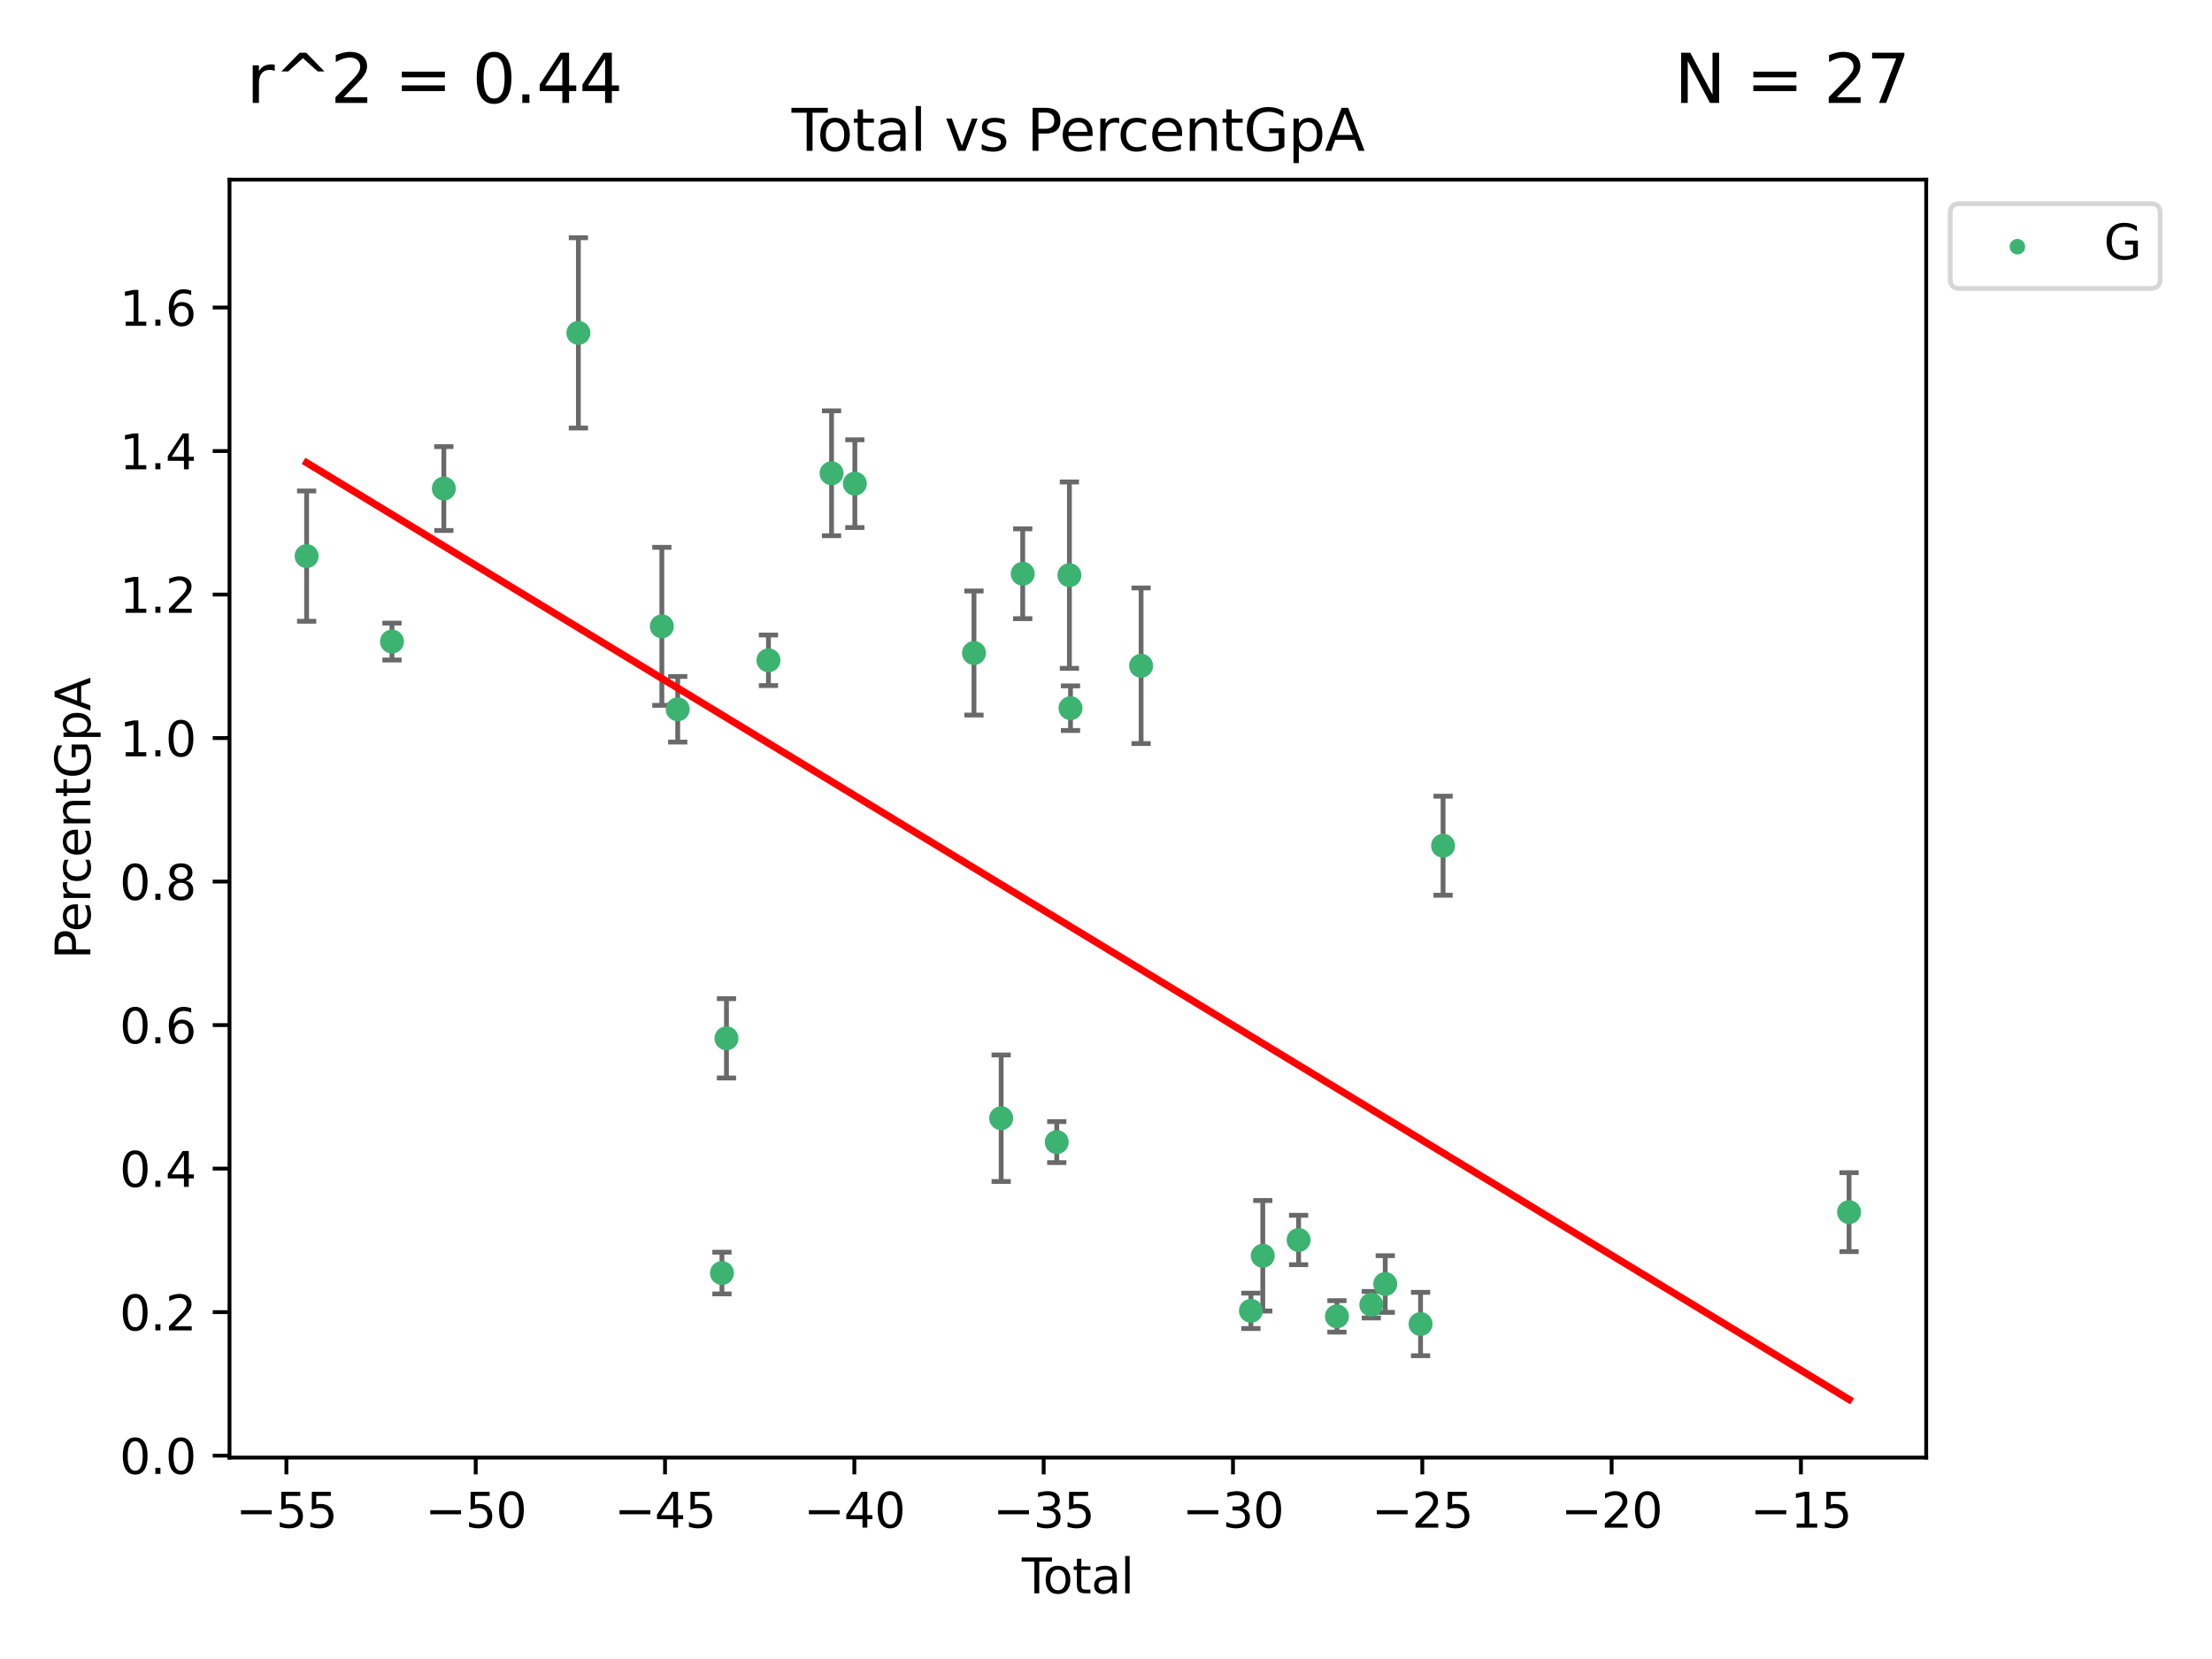 <?xml version="1.0" encoding="utf-8" standalone="no"?>
<!DOCTYPE svg PUBLIC "-//W3C//DTD SVG 1.1//EN"
  "http://www.w3.org/Graphics/SVG/1.1/DTD/svg11.dtd">
<svg xmlns:xlink="http://www.w3.org/1999/xlink" width="460.8pt" height="345.6pt" viewBox="0 0 460.8 345.6" xmlns="http://www.w3.org/2000/svg" version="1.1">
 <defs>
  <style type="text/css">*{stroke-linejoin: round; stroke-linecap: butt}</style>
 </defs>
 <g id="figure_1">
  <g id="patch_1">
   <path d="M 0 345.6 
L 460.8 345.6 
L 460.8 0 
L 0 0 
z
" style="fill: #ffffff"/>
  </g>
  <g id="axes_1">
   <g id="patch_2">
    <path d="M 47.81 303.64 
L 401.26 303.64 
L 401.26 37.422 
L 47.81 37.422 
z
" style="fill: #ffffff"/>
   </g>
   <g id="PathCollection_1">
    <defs>
     <path id="mc77c874ecf" d="M 0 1.118 
C 0.297 1.118 0.581 1 0.791 0.791 
C 1 0.581 1.118 0.297 1.118 0 
C 1.118 -0.297 1 -0.581 0.791 -0.791 
C 0.581 -1 0.297 -1.118 0 -1.118 
C -0.297 -1.118 -0.581 -1 -0.791 -0.791 
C -1 -0.581 -1.118 -0.297 -1.118 0 
C -1.118 0.297 -1 0.581 -0.791 0.791 
C -0.581 1 -0.297 1.118 0 1.118 
z
" style="stroke: #3cb371"/>
    </defs>
    <g clip-path="url(#p575d291bd3)">
     <use xlink:href="#mc77c874ecf" x="63.876" y="115.849" style="fill: #3cb371; stroke: #3cb371"/>
     <use xlink:href="#mc77c874ecf" x="81.656" y="133.648" style="fill: #3cb371; stroke: #3cb371"/>
     <use xlink:href="#mc77c874ecf" x="92.462" y="101.775" style="fill: #3cb371; stroke: #3cb371"/>
     <use xlink:href="#mc77c874ecf" x="120.488" y="69.343" style="fill: #3cb371; stroke: #3cb371"/>
     <use xlink:href="#mc77c874ecf" x="137.875" y="130.476" style="fill: #3cb371; stroke: #3cb371"/>
     <use xlink:href="#mc77c874ecf" x="141.181" y="147.758" style="fill: #3cb371; stroke: #3cb371"/>
     <use xlink:href="#mc77c874ecf" x="150.392" y="265.199" style="fill: #3cb371; stroke: #3cb371"/>
     <use xlink:href="#mc77c874ecf" x="151.338" y="216.298" style="fill: #3cb371; stroke: #3cb371"/>
     <use xlink:href="#mc77c874ecf" x="160.084" y="137.551" style="fill: #3cb371; stroke: #3cb371"/>
     <use xlink:href="#mc77c874ecf" x="173.23" y="98.591" style="fill: #3cb371; stroke: #3cb371"/>
     <use xlink:href="#mc77c874ecf" x="178.081" y="100.754" style="fill: #3cb371; stroke: #3cb371"/>
     <use xlink:href="#mc77c874ecf" x="202.899" y="136.039" style="fill: #3cb371; stroke: #3cb371"/>
     <use xlink:href="#mc77c874ecf" x="208.561" y="232.944" style="fill: #3cb371; stroke: #3cb371"/>
     <use xlink:href="#mc77c874ecf" x="213.051" y="119.522" style="fill: #3cb371; stroke: #3cb371"/>
     <use xlink:href="#mc77c874ecf" x="220.142" y="237.922" style="fill: #3cb371; stroke: #3cb371"/>
     <use xlink:href="#mc77c874ecf" x="222.776" y="119.817" style="fill: #3cb371; stroke: #3cb371"/>
     <use xlink:href="#mc77c874ecf" x="223.006" y="147.525" style="fill: #3cb371; stroke: #3cb371"/>
     <use xlink:href="#mc77c874ecf" x="237.712" y="138.689" style="fill: #3cb371; stroke: #3cb371"/>
     <use xlink:href="#mc77c874ecf" x="260.586" y="273.069" style="fill: #3cb371; stroke: #3cb371"/>
     <use xlink:href="#mc77c874ecf" x="263.059" y="261.599" style="fill: #3cb371; stroke: #3cb371"/>
     <use xlink:href="#mc77c874ecf" x="270.526" y="258.313" style="fill: #3cb371; stroke: #3cb371"/>
     <use xlink:href="#mc77c874ecf" x="278.509" y="274.225" style="fill: #3cb371; stroke: #3cb371"/>
     <use xlink:href="#mc77c874ecf" x="285.668" y="271.792" style="fill: #3cb371; stroke: #3cb371"/>
     <use xlink:href="#mc77c874ecf" x="288.571" y="267.484" style="fill: #3cb371; stroke: #3cb371"/>
     <use xlink:href="#mc77c874ecf" x="295.929" y="275.819" style="fill: #3cb371; stroke: #3cb371"/>
     <use xlink:href="#mc77c874ecf" x="300.619" y="176.179" style="fill: #3cb371; stroke: #3cb371"/>
     <use xlink:href="#mc77c874ecf" x="385.194" y="252.511" style="fill: #3cb371; stroke: #3cb371"/>
    </g>
   </g>
   <g id="matplotlib.axis_1">
    <g id="xtick_1">
     <g id="line2d_1">
      <defs>
       <path id="m115c01754f" d="M 0 0 
L 0 3.5 
" style="stroke: #000000; stroke-width: 0.8"/>
      </defs>
      <g>
       <use xlink:href="#m115c01754f" x="59.662" y="303.64" style="stroke: #000000; stroke-width: 0.8"/>
      </g>
     </g>
     <g id="text_1">
      <!-- −55 -->
      <g transform="translate(49.109 318.238) scale(0.1 -0.1)">
       <defs>
        <path id="DejaVuSans-2212" d="M 678 2272 
L 4684 2272 
L 4684 1741 
L 678 1741 
L 678 2272 
z
" transform="scale(0.016)"/>
        <path id="DejaVuSans-35" d="M 691 4666 
L 3169 4666 
L 3169 4134 
L 1269 4134 
L 1269 2991 
Q 1406 3038 1543 3061 
Q 1681 3084 1819 3084 
Q 2600 3084 3056 2656 
Q 3513 2228 3513 1497 
Q 3513 744 3044 326 
Q 2575 -91 1722 -91 
Q 1428 -91 1123 -41 
Q 819 9 494 109 
L 494 744 
Q 775 591 1075 516 
Q 1375 441 1709 441 
Q 2250 441 2565 725 
Q 2881 1009 2881 1497 
Q 2881 1984 2565 2268 
Q 2250 2553 1709 2553 
Q 1456 2553 1204 2497 
Q 953 2441 691 2322 
L 691 4666 
z
" transform="scale(0.016)"/>
       </defs>
       <use xlink:href="#DejaVuSans-2212"/>
       <use xlink:href="#DejaVuSans-35" x="83.789"/>
       <use xlink:href="#DejaVuSans-35" x="147.412"/>
      </g>
     </g>
    </g>
    <g id="xtick_2">
     <g id="line2d_2">
      <g>
       <use xlink:href="#m115c01754f" x="99.1" y="303.64" style="stroke: #000000; stroke-width: 0.8"/>
      </g>
     </g>
     <g id="text_2">
      <!-- −50 -->
      <g transform="translate(88.548 318.238) scale(0.1 -0.1)">
       <defs>
        <path id="DejaVuSans-30" d="M 2034 4250 
Q 1547 4250 1301 3770 
Q 1056 3291 1056 2328 
Q 1056 1369 1301 889 
Q 1547 409 2034 409 
Q 2525 409 2770 889 
Q 3016 1369 3016 2328 
Q 3016 3291 2770 3770 
Q 2525 4250 2034 4250 
z
M 2034 4750 
Q 2819 4750 3233 4129 
Q 3647 3509 3647 2328 
Q 3647 1150 3233 529 
Q 2819 -91 2034 -91 
Q 1250 -91 836 529 
Q 422 1150 422 2328 
Q 422 3509 836 4129 
Q 1250 4750 2034 4750 
z
" transform="scale(0.016)"/>
       </defs>
       <use xlink:href="#DejaVuSans-2212"/>
       <use xlink:href="#DejaVuSans-35" x="83.789"/>
       <use xlink:href="#DejaVuSans-30" x="147.412"/>
      </g>
     </g>
    </g>
    <g id="xtick_3">
     <g id="line2d_3">
      <g>
       <use xlink:href="#m115c01754f" x="138.538" y="303.64" style="stroke: #000000; stroke-width: 0.8"/>
      </g>
     </g>
     <g id="text_3">
      <!-- −45 -->
      <g transform="translate(127.986 318.238) scale(0.1 -0.1)">
       <defs>
        <path id="DejaVuSans-34" d="M 2419 4116 
L 825 1625 
L 2419 1625 
L 2419 4116 
z
M 2253 4666 
L 3047 4666 
L 3047 1625 
L 3713 1625 
L 3713 1100 
L 3047 1100 
L 3047 0 
L 2419 0 
L 2419 1100 
L 313 1100 
L 313 1709 
L 2253 4666 
z
" transform="scale(0.016)"/>
       </defs>
       <use xlink:href="#DejaVuSans-2212"/>
       <use xlink:href="#DejaVuSans-34" x="83.789"/>
       <use xlink:href="#DejaVuSans-35" x="147.412"/>
      </g>
     </g>
    </g>
    <g id="xtick_4">
     <g id="line2d_4">
      <g>
       <use xlink:href="#m115c01754f" x="177.976" y="303.64" style="stroke: #000000; stroke-width: 0.8"/>
      </g>
     </g>
     <g id="text_4">
      <!-- −40 -->
      <g transform="translate(167.424 318.238) scale(0.1 -0.1)">
       <use xlink:href="#DejaVuSans-2212"/>
       <use xlink:href="#DejaVuSans-34" x="83.789"/>
       <use xlink:href="#DejaVuSans-30" x="147.412"/>
      </g>
     </g>
    </g>
    <g id="xtick_5">
     <g id="line2d_5">
      <g>
       <use xlink:href="#m115c01754f" x="217.415" y="303.64" style="stroke: #000000; stroke-width: 0.8"/>
      </g>
     </g>
     <g id="text_5">
      <!-- −35 -->
      <g transform="translate(206.862 318.238) scale(0.1 -0.1)">
       <defs>
        <path id="DejaVuSans-33" d="M 2597 2516 
Q 3050 2419 3304 2112 
Q 3559 1806 3559 1356 
Q 3559 666 3084 287 
Q 2609 -91 1734 -91 
Q 1441 -91 1130 -33 
Q 819 25 488 141 
L 488 750 
Q 750 597 1062 519 
Q 1375 441 1716 441 
Q 2309 441 2620 675 
Q 2931 909 2931 1356 
Q 2931 1769 2642 2001 
Q 2353 2234 1838 2234 
L 1294 2234 
L 1294 2753 
L 1863 2753 
Q 2328 2753 2575 2939 
Q 2822 3125 2822 3475 
Q 2822 3834 2567 4026 
Q 2313 4219 1838 4219 
Q 1578 4219 1281 4162 
Q 984 4106 628 3988 
L 628 4550 
Q 988 4650 1302 4700 
Q 1616 4750 1894 4750 
Q 2613 4750 3031 4423 
Q 3450 4097 3450 3541 
Q 3450 3153 3228 2886 
Q 3006 2619 2597 2516 
z
" transform="scale(0.016)"/>
       </defs>
       <use xlink:href="#DejaVuSans-2212"/>
       <use xlink:href="#DejaVuSans-33" x="83.789"/>
       <use xlink:href="#DejaVuSans-35" x="147.412"/>
      </g>
     </g>
    </g>
    <g id="xtick_6">
     <g id="line2d_6">
      <g>
       <use xlink:href="#m115c01754f" x="256.853" y="303.64" style="stroke: #000000; stroke-width: 0.8"/>
      </g>
     </g>
     <g id="text_6">
      <!-- −30 -->
      <g transform="translate(246.301 318.238) scale(0.1 -0.1)">
       <use xlink:href="#DejaVuSans-2212"/>
       <use xlink:href="#DejaVuSans-33" x="83.789"/>
       <use xlink:href="#DejaVuSans-30" x="147.412"/>
      </g>
     </g>
    </g>
    <g id="xtick_7">
     <g id="line2d_7">
      <g>
       <use xlink:href="#m115c01754f" x="296.291" y="303.64" style="stroke: #000000; stroke-width: 0.8"/>
      </g>
     </g>
     <g id="text_7">
      <!-- −25 -->
      <g transform="translate(285.739 318.238) scale(0.1 -0.1)">
       <defs>
        <path id="DejaVuSans-32" d="M 1228 531 
L 3431 531 
L 3431 0 
L 469 0 
L 469 531 
Q 828 903 1448 1529 
Q 2069 2156 2228 2338 
Q 2531 2678 2651 2914 
Q 2772 3150 2772 3378 
Q 2772 3750 2511 3984 
Q 2250 4219 1831 4219 
Q 1534 4219 1204 4116 
Q 875 4013 500 3803 
L 500 4441 
Q 881 4594 1212 4672 
Q 1544 4750 1819 4750 
Q 2544 4750 2975 4387 
Q 3406 4025 3406 3419 
Q 3406 3131 3298 2873 
Q 3191 2616 2906 2266 
Q 2828 2175 2409 1742 
Q 1991 1309 1228 531 
z
" transform="scale(0.016)"/>
       </defs>
       <use xlink:href="#DejaVuSans-2212"/>
       <use xlink:href="#DejaVuSans-32" x="83.789"/>
       <use xlink:href="#DejaVuSans-35" x="147.412"/>
      </g>
     </g>
    </g>
    <g id="xtick_8">
     <g id="line2d_8">
      <g>
       <use xlink:href="#m115c01754f" x="335.73" y="303.64" style="stroke: #000000; stroke-width: 0.8"/>
      </g>
     </g>
     <g id="text_8">
      <!-- −20 -->
      <g transform="translate(325.177 318.238) scale(0.1 -0.1)">
       <use xlink:href="#DejaVuSans-2212"/>
       <use xlink:href="#DejaVuSans-32" x="83.789"/>
       <use xlink:href="#DejaVuSans-30" x="147.412"/>
      </g>
     </g>
    </g>
    <g id="xtick_9">
     <g id="line2d_9">
      <g>
       <use xlink:href="#m115c01754f" x="375.168" y="303.64" style="stroke: #000000; stroke-width: 0.8"/>
      </g>
     </g>
     <g id="text_9">
      <!-- −15 -->
      <g transform="translate(364.616 318.238) scale(0.1 -0.1)">
       <defs>
        <path id="DejaVuSans-31" d="M 794 531 
L 1825 531 
L 1825 4091 
L 703 3866 
L 703 4441 
L 1819 4666 
L 2450 4666 
L 2450 531 
L 3481 531 
L 3481 0 
L 794 0 
L 794 531 
z
" transform="scale(0.016)"/>
       </defs>
       <use xlink:href="#DejaVuSans-2212"/>
       <use xlink:href="#DejaVuSans-31" x="83.789"/>
       <use xlink:href="#DejaVuSans-35" x="147.412"/>
      </g>
     </g>
    </g>
    <g id="text_10">
     <!-- Total -->
     <g transform="translate(212.858 331.917) scale(0.1 -0.1)">
      <defs>
       <path id="DejaVuSans-54" d="M -19 4666 
L 3928 4666 
L 3928 4134 
L 2272 4134 
L 2272 0 
L 1638 0 
L 1638 4134 
L -19 4134 
L -19 4666 
z
" transform="scale(0.016)"/>
       <path id="DejaVuSans-6f" d="M 1959 3097 
Q 1497 3097 1228 2736 
Q 959 2375 959 1747 
Q 959 1119 1226 758 
Q 1494 397 1959 397 
Q 2419 397 2687 759 
Q 2956 1122 2956 1747 
Q 2956 2369 2687 2733 
Q 2419 3097 1959 3097 
z
M 1959 3584 
Q 2709 3584 3137 3096 
Q 3566 2609 3566 1747 
Q 3566 888 3137 398 
Q 2709 -91 1959 -91 
Q 1206 -91 779 398 
Q 353 888 353 1747 
Q 353 2609 779 3096 
Q 1206 3584 1959 3584 
z
" transform="scale(0.016)"/>
       <path id="DejaVuSans-74" d="M 1172 4494 
L 1172 3500 
L 2356 3500 
L 2356 3053 
L 1172 3053 
L 1172 1153 
Q 1172 725 1289 603 
Q 1406 481 1766 481 
L 2356 481 
L 2356 0 
L 1766 0 
Q 1100 0 847 248 
Q 594 497 594 1153 
L 594 3053 
L 172 3053 
L 172 3500 
L 594 3500 
L 594 4494 
L 1172 4494 
z
" transform="scale(0.016)"/>
       <path id="DejaVuSans-61" d="M 2194 1759 
Q 1497 1759 1228 1600 
Q 959 1441 959 1056 
Q 959 750 1161 570 
Q 1363 391 1709 391 
Q 2188 391 2477 730 
Q 2766 1069 2766 1631 
L 2766 1759 
L 2194 1759 
z
M 3341 1997 
L 3341 0 
L 2766 0 
L 2766 531 
Q 2569 213 2275 61 
Q 1981 -91 1556 -91 
Q 1019 -91 701 211 
Q 384 513 384 1019 
Q 384 1609 779 1909 
Q 1175 2209 1959 2209 
L 2766 2209 
L 2766 2266 
Q 2766 2663 2505 2880 
Q 2244 3097 1772 3097 
Q 1472 3097 1187 3025 
Q 903 2953 641 2809 
L 641 3341 
Q 956 3463 1253 3523 
Q 1550 3584 1831 3584 
Q 2591 3584 2966 3190 
Q 3341 2797 3341 1997 
z
" transform="scale(0.016)"/>
       <path id="DejaVuSans-6c" d="M 603 4863 
L 1178 4863 
L 1178 0 
L 603 0 
L 603 4863 
z
" transform="scale(0.016)"/>
      </defs>
      <use xlink:href="#DejaVuSans-54"/>
      <use xlink:href="#DejaVuSans-6f" x="44.084"/>
      <use xlink:href="#DejaVuSans-74" x="105.266"/>
      <use xlink:href="#DejaVuSans-61" x="144.475"/>
      <use xlink:href="#DejaVuSans-6c" x="205.754"/>
     </g>
    </g>
   </g>
   <g id="matplotlib.axis_2">
    <g id="ytick_1">
     <g id="line2d_10">
      <defs>
       <path id="m6cf0f5f2a3" d="M 0 0 
L -3.5 0 
" style="stroke: #000000; stroke-width: 0.8"/>
      </defs>
      <g>
       <use xlink:href="#m6cf0f5f2a3" x="47.81" y="303.239" style="stroke: #000000; stroke-width: 0.8"/>
      </g>
     </g>
     <g id="text_11">
      <!-- 0.0 -->
      <g transform="translate(24.907 307.038) scale(0.1 -0.1)">
       <defs>
        <path id="DejaVuSans-2e" d="M 684 794 
L 1344 794 
L 1344 0 
L 684 0 
L 684 794 
z
" transform="scale(0.016)"/>
       </defs>
       <use xlink:href="#DejaVuSans-30"/>
       <use xlink:href="#DejaVuSans-2e" x="63.623"/>
       <use xlink:href="#DejaVuSans-30" x="95.41"/>
      </g>
     </g>
    </g>
    <g id="ytick_2">
     <g id="line2d_11">
      <g>
       <use xlink:href="#m6cf0f5f2a3" x="47.81" y="273.341" style="stroke: #000000; stroke-width: 0.8"/>
      </g>
     </g>
     <g id="text_12">
      <!-- 0.2 -->
      <g transform="translate(24.907 277.141) scale(0.1 -0.1)">
       <use xlink:href="#DejaVuSans-30"/>
       <use xlink:href="#DejaVuSans-2e" x="63.623"/>
       <use xlink:href="#DejaVuSans-32" x="95.41"/>
      </g>
     </g>
    </g>
    <g id="ytick_3">
     <g id="line2d_12">
      <g>
       <use xlink:href="#m6cf0f5f2a3" x="47.81" y="243.444" style="stroke: #000000; stroke-width: 0.8"/>
      </g>
     </g>
     <g id="text_13">
      <!-- 0.4 -->
      <g transform="translate(24.907 247.244) scale(0.1 -0.1)">
       <use xlink:href="#DejaVuSans-30"/>
       <use xlink:href="#DejaVuSans-2e" x="63.623"/>
       <use xlink:href="#DejaVuSans-34" x="95.41"/>
      </g>
     </g>
    </g>
    <g id="ytick_4">
     <g id="line2d_13">
      <g>
       <use xlink:href="#m6cf0f5f2a3" x="47.81" y="213.547" style="stroke: #000000; stroke-width: 0.8"/>
      </g>
     </g>
     <g id="text_14">
      <!-- 0.6 -->
      <g transform="translate(24.907 217.346) scale(0.1 -0.1)">
       <defs>
        <path id="DejaVuSans-36" d="M 2113 2584 
Q 1688 2584 1439 2293 
Q 1191 2003 1191 1497 
Q 1191 994 1439 701 
Q 1688 409 2113 409 
Q 2538 409 2786 701 
Q 3034 994 3034 1497 
Q 3034 2003 2786 2293 
Q 2538 2584 2113 2584 
z
M 3366 4563 
L 3366 3988 
Q 3128 4100 2886 4159 
Q 2644 4219 2406 4219 
Q 1781 4219 1451 3797 
Q 1122 3375 1075 2522 
Q 1259 2794 1537 2939 
Q 1816 3084 2150 3084 
Q 2853 3084 3261 2657 
Q 3669 2231 3669 1497 
Q 3669 778 3244 343 
Q 2819 -91 2113 -91 
Q 1303 -91 875 529 
Q 447 1150 447 2328 
Q 447 3434 972 4092 
Q 1497 4750 2381 4750 
Q 2619 4750 2861 4703 
Q 3103 4656 3366 4563 
z
" transform="scale(0.016)"/>
       </defs>
       <use xlink:href="#DejaVuSans-30"/>
       <use xlink:href="#DejaVuSans-2e" x="63.623"/>
       <use xlink:href="#DejaVuSans-36" x="95.41"/>
      </g>
     </g>
    </g>
    <g id="ytick_5">
     <g id="line2d_14">
      <g>
       <use xlink:href="#m6cf0f5f2a3" x="47.81" y="183.65" style="stroke: #000000; stroke-width: 0.8"/>
      </g>
     </g>
     <g id="text_15">
      <!-- 0.8 -->
      <g transform="translate(24.907 187.449) scale(0.1 -0.1)">
       <defs>
        <path id="DejaVuSans-38" d="M 2034 2216 
Q 1584 2216 1326 1975 
Q 1069 1734 1069 1313 
Q 1069 891 1326 650 
Q 1584 409 2034 409 
Q 2484 409 2743 651 
Q 3003 894 3003 1313 
Q 3003 1734 2745 1975 
Q 2488 2216 2034 2216 
z
M 1403 2484 
Q 997 2584 770 2862 
Q 544 3141 544 3541 
Q 544 4100 942 4425 
Q 1341 4750 2034 4750 
Q 2731 4750 3128 4425 
Q 3525 4100 3525 3541 
Q 3525 3141 3298 2862 
Q 3072 2584 2669 2484 
Q 3125 2378 3379 2068 
Q 3634 1759 3634 1313 
Q 3634 634 3220 271 
Q 2806 -91 2034 -91 
Q 1263 -91 848 271 
Q 434 634 434 1313 
Q 434 1759 690 2068 
Q 947 2378 1403 2484 
z
M 1172 3481 
Q 1172 3119 1398 2916 
Q 1625 2713 2034 2713 
Q 2441 2713 2670 2916 
Q 2900 3119 2900 3481 
Q 2900 3844 2670 4047 
Q 2441 4250 2034 4250 
Q 1625 4250 1398 4047 
Q 1172 3844 1172 3481 
z
" transform="scale(0.016)"/>
       </defs>
       <use xlink:href="#DejaVuSans-30"/>
       <use xlink:href="#DejaVuSans-2e" x="63.623"/>
       <use xlink:href="#DejaVuSans-38" x="95.41"/>
      </g>
     </g>
    </g>
    <g id="ytick_6">
     <g id="line2d_15">
      <g>
       <use xlink:href="#m6cf0f5f2a3" x="47.81" y="153.753" style="stroke: #000000; stroke-width: 0.8"/>
      </g>
     </g>
     <g id="text_16">
      <!-- 1.0 -->
      <g transform="translate(24.907 157.552) scale(0.1 -0.1)">
       <use xlink:href="#DejaVuSans-31"/>
       <use xlink:href="#DejaVuSans-2e" x="63.623"/>
       <use xlink:href="#DejaVuSans-30" x="95.41"/>
      </g>
     </g>
    </g>
    <g id="ytick_7">
     <g id="line2d_16">
      <g>
       <use xlink:href="#m6cf0f5f2a3" x="47.81" y="123.856" style="stroke: #000000; stroke-width: 0.8"/>
      </g>
     </g>
     <g id="text_17">
      <!-- 1.2 -->
      <g transform="translate(24.907 127.655) scale(0.1 -0.1)">
       <use xlink:href="#DejaVuSans-31"/>
       <use xlink:href="#DejaVuSans-2e" x="63.623"/>
       <use xlink:href="#DejaVuSans-32" x="95.41"/>
      </g>
     </g>
    </g>
    <g id="ytick_8">
     <g id="line2d_17">
      <g>
       <use xlink:href="#m6cf0f5f2a3" x="47.81" y="93.959" style="stroke: #000000; stroke-width: 0.8"/>
      </g>
     </g>
     <g id="text_18">
      <!-- 1.4 -->
      <g transform="translate(24.907 97.758) scale(0.1 -0.1)">
       <use xlink:href="#DejaVuSans-31"/>
       <use xlink:href="#DejaVuSans-2e" x="63.623"/>
       <use xlink:href="#DejaVuSans-34" x="95.41"/>
      </g>
     </g>
    </g>
    <g id="ytick_9">
     <g id="line2d_18">
      <g>
       <use xlink:href="#m6cf0f5f2a3" x="47.81" y="64.062" style="stroke: #000000; stroke-width: 0.8"/>
      </g>
     </g>
     <g id="text_19">
      <!-- 1.6 -->
      <g transform="translate(24.907 67.861) scale(0.1 -0.1)">
       <use xlink:href="#DejaVuSans-31"/>
       <use xlink:href="#DejaVuSans-2e" x="63.623"/>
       <use xlink:href="#DejaVuSans-36" x="95.41"/>
      </g>
     </g>
    </g>
    <g id="text_20">
     <!-- PercentGpA -->
     <g transform="translate(18.827 199.807) rotate(-90) scale(0.1 -0.1)">
      <defs>
       <path id="DejaVuSans-50" d="M 1259 4147 
L 1259 2394 
L 2053 2394 
Q 2494 2394 2734 2622 
Q 2975 2850 2975 3272 
Q 2975 3691 2734 3919 
Q 2494 4147 2053 4147 
L 1259 4147 
z
M 628 4666 
L 2053 4666 
Q 2838 4666 3239 4311 
Q 3641 3956 3641 3272 
Q 3641 2581 3239 2228 
Q 2838 1875 2053 1875 
L 1259 1875 
L 1259 0 
L 628 0 
L 628 4666 
z
" transform="scale(0.016)"/>
       <path id="DejaVuSans-65" d="M 3597 1894 
L 3597 1613 
L 953 1613 
Q 991 1019 1311 708 
Q 1631 397 2203 397 
Q 2534 397 2845 478 
Q 3156 559 3463 722 
L 3463 178 
Q 3153 47 2828 -22 
Q 2503 -91 2169 -91 
Q 1331 -91 842 396 
Q 353 884 353 1716 
Q 353 2575 817 3079 
Q 1281 3584 2069 3584 
Q 2775 3584 3186 3129 
Q 3597 2675 3597 1894 
z
M 3022 2063 
Q 3016 2534 2758 2815 
Q 2500 3097 2075 3097 
Q 1594 3097 1305 2825 
Q 1016 2553 972 2059 
L 3022 2063 
z
" transform="scale(0.016)"/>
       <path id="DejaVuSans-72" d="M 2631 2963 
Q 2534 3019 2420 3045 
Q 2306 3072 2169 3072 
Q 1681 3072 1420 2755 
Q 1159 2438 1159 1844 
L 1159 0 
L 581 0 
L 581 3500 
L 1159 3500 
L 1159 2956 
Q 1341 3275 1631 3429 
Q 1922 3584 2338 3584 
Q 2397 3584 2469 3576 
Q 2541 3569 2628 3553 
L 2631 2963 
z
" transform="scale(0.016)"/>
       <path id="DejaVuSans-63" d="M 3122 3366 
L 3122 2828 
Q 2878 2963 2633 3030 
Q 2388 3097 2138 3097 
Q 1578 3097 1268 2742 
Q 959 2388 959 1747 
Q 959 1106 1268 751 
Q 1578 397 2138 397 
Q 2388 397 2633 464 
Q 2878 531 3122 666 
L 3122 134 
Q 2881 22 2623 -34 
Q 2366 -91 2075 -91 
Q 1284 -91 818 406 
Q 353 903 353 1747 
Q 353 2603 823 3093 
Q 1294 3584 2113 3584 
Q 2378 3584 2631 3529 
Q 2884 3475 3122 3366 
z
" transform="scale(0.016)"/>
       <path id="DejaVuSans-6e" d="M 3513 2113 
L 3513 0 
L 2938 0 
L 2938 2094 
Q 2938 2591 2744 2837 
Q 2550 3084 2163 3084 
Q 1697 3084 1428 2787 
Q 1159 2491 1159 1978 
L 1159 0 
L 581 0 
L 581 3500 
L 1159 3500 
L 1159 2956 
Q 1366 3272 1645 3428 
Q 1925 3584 2291 3584 
Q 2894 3584 3203 3211 
Q 3513 2838 3513 2113 
z
" transform="scale(0.016)"/>
       <path id="DejaVuSans-47" d="M 3809 666 
L 3809 1919 
L 2778 1919 
L 2778 2438 
L 4434 2438 
L 4434 434 
Q 4069 175 3628 42 
Q 3188 -91 2688 -91 
Q 1594 -91 976 548 
Q 359 1188 359 2328 
Q 359 3472 976 4111 
Q 1594 4750 2688 4750 
Q 3144 4750 3555 4637 
Q 3966 4525 4313 4306 
L 4313 3634 
Q 3963 3931 3569 4081 
Q 3175 4231 2741 4231 
Q 1884 4231 1454 3753 
Q 1025 3275 1025 2328 
Q 1025 1384 1454 906 
Q 1884 428 2741 428 
Q 3075 428 3337 486 
Q 3600 544 3809 666 
z
" transform="scale(0.016)"/>
       <path id="DejaVuSans-70" d="M 1159 525 
L 1159 -1331 
L 581 -1331 
L 581 3500 
L 1159 3500 
L 1159 2969 
Q 1341 3281 1617 3432 
Q 1894 3584 2278 3584 
Q 2916 3584 3314 3078 
Q 3713 2572 3713 1747 
Q 3713 922 3314 415 
Q 2916 -91 2278 -91 
Q 1894 -91 1617 61 
Q 1341 213 1159 525 
z
M 3116 1747 
Q 3116 2381 2855 2742 
Q 2594 3103 2138 3103 
Q 1681 3103 1420 2742 
Q 1159 2381 1159 1747 
Q 1159 1113 1420 752 
Q 1681 391 2138 391 
Q 2594 391 2855 752 
Q 3116 1113 3116 1747 
z
" transform="scale(0.016)"/>
       <path id="DejaVuSans-41" d="M 2188 4044 
L 1331 1722 
L 3047 1722 
L 2188 4044 
z
M 1831 4666 
L 2547 4666 
L 4325 0 
L 3669 0 
L 3244 1197 
L 1141 1197 
L 716 0 
L 50 0 
L 1831 4666 
z
" transform="scale(0.016)"/>
      </defs>
      <use xlink:href="#DejaVuSans-50"/>
      <use xlink:href="#DejaVuSans-65" x="56.678"/>
      <use xlink:href="#DejaVuSans-72" x="118.201"/>
      <use xlink:href="#DejaVuSans-63" x="157.064"/>
      <use xlink:href="#DejaVuSans-65" x="212.045"/>
      <use xlink:href="#DejaVuSans-6e" x="273.568"/>
      <use xlink:href="#DejaVuSans-74" x="336.947"/>
      <use xlink:href="#DejaVuSans-47" x="376.156"/>
      <use xlink:href="#DejaVuSans-70" x="453.646"/>
      <use xlink:href="#DejaVuSans-41" x="517.123"/>
     </g>
    </g>
   </g>
   <g id="LineCollection_1">
    <path d="M 63.876 129.416 
L 63.876 102.282 
" clip-path="url(#p575d291bd3)" style="fill: none; stroke: #696969"/>
    <path d="M 81.656 137.49 
L 81.656 129.806 
" clip-path="url(#p575d291bd3)" style="fill: none; stroke: #696969"/>
    <path d="M 92.462 110.509 
L 92.462 93.041 
" clip-path="url(#p575d291bd3)" style="fill: none; stroke: #696969"/>
    <path d="M 120.488 89.164 
L 120.488 49.523 
" clip-path="url(#p575d291bd3)" style="fill: none; stroke: #696969"/>
    <path d="M 137.875 146.932 
L 137.875 114.02 
" clip-path="url(#p575d291bd3)" style="fill: none; stroke: #696969"/>
    <path d="M 141.181 154.59 
L 141.181 140.927 
" clip-path="url(#p575d291bd3)" style="fill: none; stroke: #696969"/>
    <path d="M 150.392 269.541 
L 150.392 260.857 
" clip-path="url(#p575d291bd3)" style="fill: none; stroke: #696969"/>
    <path d="M 151.338 224.562 
L 151.338 208.035 
" clip-path="url(#p575d291bd3)" style="fill: none; stroke: #696969"/>
    <path d="M 160.084 142.82 
L 160.084 132.283 
" clip-path="url(#p575d291bd3)" style="fill: none; stroke: #696969"/>
    <path d="M 173.23 111.605 
L 173.23 85.577 
" clip-path="url(#p575d291bd3)" style="fill: none; stroke: #696969"/>
    <path d="M 178.081 109.898 
L 178.081 91.61 
" clip-path="url(#p575d291bd3)" style="fill: none; stroke: #696969"/>
    <path d="M 202.899 148.965 
L 202.899 123.113 
" clip-path="url(#p575d291bd3)" style="fill: none; stroke: #696969"/>
    <path d="M 208.561 246.121 
L 208.561 219.767 
" clip-path="url(#p575d291bd3)" style="fill: none; stroke: #696969"/>
    <path d="M 213.051 128.875 
L 213.051 110.169 
" clip-path="url(#p575d291bd3)" style="fill: none; stroke: #696969"/>
    <path d="M 220.142 242.191 
L 220.142 233.654 
" clip-path="url(#p575d291bd3)" style="fill: none; stroke: #696969"/>
    <path d="M 222.776 139.231 
L 222.776 100.404 
" clip-path="url(#p575d291bd3)" style="fill: none; stroke: #696969"/>
    <path d="M 223.006 152.173 
L 223.006 142.877 
" clip-path="url(#p575d291bd3)" style="fill: none; stroke: #696969"/>
    <path d="M 237.712 154.896 
L 237.712 122.481 
" clip-path="url(#p575d291bd3)" style="fill: none; stroke: #696969"/>
    <path d="M 260.586 276.752 
L 260.586 269.386 
" clip-path="url(#p575d291bd3)" style="fill: none; stroke: #696969"/>
    <path d="M 263.059 273.115 
L 263.059 250.083 
" clip-path="url(#p575d291bd3)" style="fill: none; stroke: #696969"/>
    <path d="M 270.526 263.458 
L 270.526 253.168 
" clip-path="url(#p575d291bd3)" style="fill: none; stroke: #696969"/>
    <path d="M 278.509 277.507 
L 278.509 270.942 
" clip-path="url(#p575d291bd3)" style="fill: none; stroke: #696969"/>
    <path d="M 285.668 274.554 
L 285.668 269.029 
" clip-path="url(#p575d291bd3)" style="fill: none; stroke: #696969"/>
    <path d="M 288.571 273.39 
L 288.571 261.578 
" clip-path="url(#p575d291bd3)" style="fill: none; stroke: #696969"/>
    <path d="M 295.929 282.422 
L 295.929 269.217 
" clip-path="url(#p575d291bd3)" style="fill: none; stroke: #696969"/>
    <path d="M 300.619 186.493 
L 300.619 165.865 
" clip-path="url(#p575d291bd3)" style="fill: none; stroke: #696969"/>
    <path d="M 385.194 260.729 
L 385.194 244.294 
" clip-path="url(#p575d291bd3)" style="fill: none; stroke: #696969"/>
   </g>
   <g id="line2d_19">
    <defs>
     <path id="mf04caeed32" d="M 2 0 
L -2 -0 
" style="stroke: #696969"/>
    </defs>
    <g clip-path="url(#p575d291bd3)">
     <use xlink:href="#mf04caeed32" x="63.876" y="129.416" style="fill: #696969; stroke: #696969"/>
     <use xlink:href="#mf04caeed32" x="81.656" y="137.49" style="fill: #696969; stroke: #696969"/>
     <use xlink:href="#mf04caeed32" x="92.462" y="110.509" style="fill: #696969; stroke: #696969"/>
     <use xlink:href="#mf04caeed32" x="120.488" y="89.164" style="fill: #696969; stroke: #696969"/>
     <use xlink:href="#mf04caeed32" x="137.875" y="146.932" style="fill: #696969; stroke: #696969"/>
     <use xlink:href="#mf04caeed32" x="141.181" y="154.59" style="fill: #696969; stroke: #696969"/>
     <use xlink:href="#mf04caeed32" x="150.392" y="269.541" style="fill: #696969; stroke: #696969"/>
     <use xlink:href="#mf04caeed32" x="151.338" y="224.562" style="fill: #696969; stroke: #696969"/>
     <use xlink:href="#mf04caeed32" x="160.084" y="142.82" style="fill: #696969; stroke: #696969"/>
     <use xlink:href="#mf04caeed32" x="173.23" y="111.605" style="fill: #696969; stroke: #696969"/>
     <use xlink:href="#mf04caeed32" x="178.081" y="109.898" style="fill: #696969; stroke: #696969"/>
     <use xlink:href="#mf04caeed32" x="202.899" y="148.965" style="fill: #696969; stroke: #696969"/>
     <use xlink:href="#mf04caeed32" x="208.561" y="246.121" style="fill: #696969; stroke: #696969"/>
     <use xlink:href="#mf04caeed32" x="213.051" y="128.875" style="fill: #696969; stroke: #696969"/>
     <use xlink:href="#mf04caeed32" x="220.142" y="242.191" style="fill: #696969; stroke: #696969"/>
     <use xlink:href="#mf04caeed32" x="222.776" y="139.231" style="fill: #696969; stroke: #696969"/>
     <use xlink:href="#mf04caeed32" x="223.006" y="152.173" style="fill: #696969; stroke: #696969"/>
     <use xlink:href="#mf04caeed32" x="237.712" y="154.896" style="fill: #696969; stroke: #696969"/>
     <use xlink:href="#mf04caeed32" x="260.586" y="276.752" style="fill: #696969; stroke: #696969"/>
     <use xlink:href="#mf04caeed32" x="263.059" y="273.115" style="fill: #696969; stroke: #696969"/>
     <use xlink:href="#mf04caeed32" x="270.526" y="263.458" style="fill: #696969; stroke: #696969"/>
     <use xlink:href="#mf04caeed32" x="278.509" y="277.507" style="fill: #696969; stroke: #696969"/>
     <use xlink:href="#mf04caeed32" x="285.668" y="274.554" style="fill: #696969; stroke: #696969"/>
     <use xlink:href="#mf04caeed32" x="288.571" y="273.39" style="fill: #696969; stroke: #696969"/>
     <use xlink:href="#mf04caeed32" x="295.929" y="282.422" style="fill: #696969; stroke: #696969"/>
     <use xlink:href="#mf04caeed32" x="300.619" y="186.493" style="fill: #696969; stroke: #696969"/>
     <use xlink:href="#mf04caeed32" x="385.194" y="260.729" style="fill: #696969; stroke: #696969"/>
    </g>
   </g>
   <g id="line2d_20">
    <g clip-path="url(#p575d291bd3)">
     <use xlink:href="#mf04caeed32" x="63.876" y="102.282" style="fill: #696969; stroke: #696969"/>
     <use xlink:href="#mf04caeed32" x="81.656" y="129.806" style="fill: #696969; stroke: #696969"/>
     <use xlink:href="#mf04caeed32" x="92.462" y="93.041" style="fill: #696969; stroke: #696969"/>
     <use xlink:href="#mf04caeed32" x="120.488" y="49.523" style="fill: #696969; stroke: #696969"/>
     <use xlink:href="#mf04caeed32" x="137.875" y="114.02" style="fill: #696969; stroke: #696969"/>
     <use xlink:href="#mf04caeed32" x="141.181" y="140.927" style="fill: #696969; stroke: #696969"/>
     <use xlink:href="#mf04caeed32" x="150.392" y="260.857" style="fill: #696969; stroke: #696969"/>
     <use xlink:href="#mf04caeed32" x="151.338" y="208.035" style="fill: #696969; stroke: #696969"/>
     <use xlink:href="#mf04caeed32" x="160.084" y="132.283" style="fill: #696969; stroke: #696969"/>
     <use xlink:href="#mf04caeed32" x="173.23" y="85.577" style="fill: #696969; stroke: #696969"/>
     <use xlink:href="#mf04caeed32" x="178.081" y="91.61" style="fill: #696969; stroke: #696969"/>
     <use xlink:href="#mf04caeed32" x="202.899" y="123.113" style="fill: #696969; stroke: #696969"/>
     <use xlink:href="#mf04caeed32" x="208.561" y="219.767" style="fill: #696969; stroke: #696969"/>
     <use xlink:href="#mf04caeed32" x="213.051" y="110.169" style="fill: #696969; stroke: #696969"/>
     <use xlink:href="#mf04caeed32" x="220.142" y="233.654" style="fill: #696969; stroke: #696969"/>
     <use xlink:href="#mf04caeed32" x="222.776" y="100.404" style="fill: #696969; stroke: #696969"/>
     <use xlink:href="#mf04caeed32" x="223.006" y="142.877" style="fill: #696969; stroke: #696969"/>
     <use xlink:href="#mf04caeed32" x="237.712" y="122.481" style="fill: #696969; stroke: #696969"/>
     <use xlink:href="#mf04caeed32" x="260.586" y="269.386" style="fill: #696969; stroke: #696969"/>
     <use xlink:href="#mf04caeed32" x="263.059" y="250.083" style="fill: #696969; stroke: #696969"/>
     <use xlink:href="#mf04caeed32" x="270.526" y="253.168" style="fill: #696969; stroke: #696969"/>
     <use xlink:href="#mf04caeed32" x="278.509" y="270.942" style="fill: #696969; stroke: #696969"/>
     <use xlink:href="#mf04caeed32" x="285.668" y="269.029" style="fill: #696969; stroke: #696969"/>
     <use xlink:href="#mf04caeed32" x="288.571" y="261.578" style="fill: #696969; stroke: #696969"/>
     <use xlink:href="#mf04caeed32" x="295.929" y="269.217" style="fill: #696969; stroke: #696969"/>
     <use xlink:href="#mf04caeed32" x="300.619" y="165.865" style="fill: #696969; stroke: #696969"/>
     <use xlink:href="#mf04caeed32" x="385.194" y="244.294" style="fill: #696969; stroke: #696969"/>
    </g>
   </g>
   <g id="line2d_21">
    <path d="M 63.876 96.388 
L 81.656 107.187 
L 92.462 113.75 
L 120.488 130.771 
L 137.875 141.331 
L 141.181 143.339 
L 150.392 148.933 
L 151.338 149.508 
L 160.084 154.82 
L 173.23 162.804 
L 178.081 165.75 
L 202.899 180.823 
L 208.561 184.262 
L 213.051 186.989 
L 220.142 191.295 
L 222.776 192.895 
L 223.006 193.035 
L 237.712 201.967 
L 260.586 215.859 
L 263.059 217.361 
L 270.526 221.896 
L 278.509 226.744 
L 285.668 231.093 
L 288.571 232.856 
L 295.929 237.325 
L 300.619 240.173 
L 385.194 291.539 
" clip-path="url(#p575d291bd3)" style="fill: none; stroke: #ff0000; stroke-width: 1.5; stroke-linecap: square"/>
   </g>
   <g id="line2d_22">
    <defs>
     <path id="mbebdcd48bd" d="M 0 2 
C 0.53 2 1.039 1.789 1.414 1.414 
C 1.789 1.039 2 0.53 2 0 
C 2 -0.53 1.789 -1.039 1.414 -1.414 
C 1.039 -1.789 0.53 -2 0 -2 
C -0.53 -2 -1.039 -1.789 -1.414 -1.414 
C -1.789 -1.039 -2 -0.53 -2 0 
C -2 0.53 -1.789 1.039 -1.414 1.414 
C -1.039 1.789 -0.53 2 0 2 
z
" style="stroke: #3cb371"/>
    </defs>
    <g clip-path="url(#p575d291bd3)">
     <use xlink:href="#mbebdcd48bd" x="63.876" y="115.849" style="fill: #3cb371; stroke: #3cb371"/>
     <use xlink:href="#mbebdcd48bd" x="81.656" y="133.648" style="fill: #3cb371; stroke: #3cb371"/>
     <use xlink:href="#mbebdcd48bd" x="92.462" y="101.775" style="fill: #3cb371; stroke: #3cb371"/>
     <use xlink:href="#mbebdcd48bd" x="120.488" y="69.343" style="fill: #3cb371; stroke: #3cb371"/>
     <use xlink:href="#mbebdcd48bd" x="137.875" y="130.476" style="fill: #3cb371; stroke: #3cb371"/>
     <use xlink:href="#mbebdcd48bd" x="141.181" y="147.758" style="fill: #3cb371; stroke: #3cb371"/>
     <use xlink:href="#mbebdcd48bd" x="150.392" y="265.199" style="fill: #3cb371; stroke: #3cb371"/>
     <use xlink:href="#mbebdcd48bd" x="151.338" y="216.298" style="fill: #3cb371; stroke: #3cb371"/>
     <use xlink:href="#mbebdcd48bd" x="160.084" y="137.551" style="fill: #3cb371; stroke: #3cb371"/>
     <use xlink:href="#mbebdcd48bd" x="173.23" y="98.591" style="fill: #3cb371; stroke: #3cb371"/>
     <use xlink:href="#mbebdcd48bd" x="178.081" y="100.754" style="fill: #3cb371; stroke: #3cb371"/>
     <use xlink:href="#mbebdcd48bd" x="202.899" y="136.039" style="fill: #3cb371; stroke: #3cb371"/>
     <use xlink:href="#mbebdcd48bd" x="208.561" y="232.944" style="fill: #3cb371; stroke: #3cb371"/>
     <use xlink:href="#mbebdcd48bd" x="213.051" y="119.522" style="fill: #3cb371; stroke: #3cb371"/>
     <use xlink:href="#mbebdcd48bd" x="220.142" y="237.922" style="fill: #3cb371; stroke: #3cb371"/>
     <use xlink:href="#mbebdcd48bd" x="222.776" y="119.817" style="fill: #3cb371; stroke: #3cb371"/>
     <use xlink:href="#mbebdcd48bd" x="223.006" y="147.525" style="fill: #3cb371; stroke: #3cb371"/>
     <use xlink:href="#mbebdcd48bd" x="237.712" y="138.689" style="fill: #3cb371; stroke: #3cb371"/>
     <use xlink:href="#mbebdcd48bd" x="260.586" y="273.069" style="fill: #3cb371; stroke: #3cb371"/>
     <use xlink:href="#mbebdcd48bd" x="263.059" y="261.599" style="fill: #3cb371; stroke: #3cb371"/>
     <use xlink:href="#mbebdcd48bd" x="270.526" y="258.313" style="fill: #3cb371; stroke: #3cb371"/>
     <use xlink:href="#mbebdcd48bd" x="278.509" y="274.225" style="fill: #3cb371; stroke: #3cb371"/>
     <use xlink:href="#mbebdcd48bd" x="285.668" y="271.792" style="fill: #3cb371; stroke: #3cb371"/>
     <use xlink:href="#mbebdcd48bd" x="288.571" y="267.484" style="fill: #3cb371; stroke: #3cb371"/>
     <use xlink:href="#mbebdcd48bd" x="295.929" y="275.819" style="fill: #3cb371; stroke: #3cb371"/>
     <use xlink:href="#mbebdcd48bd" x="300.619" y="176.179" style="fill: #3cb371; stroke: #3cb371"/>
     <use xlink:href="#mbebdcd48bd" x="385.194" y="252.511" style="fill: #3cb371; stroke: #3cb371"/>
    </g>
   </g>
   <g id="patch_3">
    <path d="M 47.81 303.64 
L 47.81 37.422 
" style="fill: none; stroke: #000000; stroke-width: 0.8; stroke-linejoin: miter; stroke-linecap: square"/>
   </g>
   <g id="patch_4">
    <path d="M 401.26 303.64 
L 401.26 37.422 
" style="fill: none; stroke: #000000; stroke-width: 0.8; stroke-linejoin: miter; stroke-linecap: square"/>
   </g>
   <g id="patch_5">
    <path d="M 47.81 303.64 
L 401.26 303.64 
" style="fill: none; stroke: #000000; stroke-width: 0.8; stroke-linejoin: miter; stroke-linecap: square"/>
   </g>
   <g id="patch_6">
    <path d="M 47.81 37.422 
L 401.26 37.422 
" style="fill: none; stroke: #000000; stroke-width: 0.8; stroke-linejoin: miter; stroke-linecap: square"/>
   </g>
   <g id="text_21">
    <!-- N = 27 -->
    <g transform="translate(348.806 21.438) scale(0.14 -0.14)">
     <defs>
      <path id="DejaVuSans-4e" d="M 628 4666 
L 1478 4666 
L 3547 763 
L 3547 4666 
L 4159 4666 
L 4159 0 
L 3309 0 
L 1241 3903 
L 1241 0 
L 628 0 
L 628 4666 
z
" transform="scale(0.016)"/>
      <path id="DejaVuSans-20" transform="scale(0.016)"/>
      <path id="DejaVuSans-3d" d="M 678 2906 
L 4684 2906 
L 4684 2381 
L 678 2381 
L 678 2906 
z
M 678 1631 
L 4684 1631 
L 4684 1100 
L 678 1100 
L 678 1631 
z
" transform="scale(0.016)"/>
      <path id="DejaVuSans-37" d="M 525 4666 
L 3525 4666 
L 3525 4397 
L 1831 0 
L 1172 0 
L 2766 4134 
L 525 4134 
L 525 4666 
z
" transform="scale(0.016)"/>
     </defs>
     <use xlink:href="#DejaVuSans-4e"/>
     <use xlink:href="#DejaVuSans-20" x="74.805"/>
     <use xlink:href="#DejaVuSans-3d" x="106.592"/>
     <use xlink:href="#DejaVuSans-20" x="190.381"/>
     <use xlink:href="#DejaVuSans-32" x="222.168"/>
     <use xlink:href="#DejaVuSans-37" x="285.791"/>
    </g>
   </g>
   <g id="text_22">
    <!-- r^2 = 0.44 -->
    <g transform="translate(51.344 21.438) scale(0.14 -0.14)">
     <defs>
      <path id="DejaVuSans-5e" d="M 2988 4666 
L 4684 2925 
L 4056 2925 
L 2681 4159 
L 1306 2925 
L 678 2925 
L 2375 4666 
L 2988 4666 
z
" transform="scale(0.016)"/>
     </defs>
     <use xlink:href="#DejaVuSans-72"/>
     <use xlink:href="#DejaVuSans-5e" x="41.113"/>
     <use xlink:href="#DejaVuSans-32" x="124.902"/>
     <use xlink:href="#DejaVuSans-20" x="188.525"/>
     <use xlink:href="#DejaVuSans-3d" x="220.312"/>
     <use xlink:href="#DejaVuSans-20" x="304.102"/>
     <use xlink:href="#DejaVuSans-30" x="335.889"/>
     <use xlink:href="#DejaVuSans-2e" x="399.512"/>
     <use xlink:href="#DejaVuSans-34" x="431.299"/>
     <use xlink:href="#DejaVuSans-34" x="494.922"/>
    </g>
   </g>
   <g id="text_23">
    <!-- Total vs PercentGpA -->
    <g transform="translate(164.901 31.422) scale(0.12 -0.12)">
     <defs>
      <path id="DejaVuSans-76" d="M 191 3500 
L 800 3500 
L 1894 563 
L 2988 3500 
L 3597 3500 
L 2284 0 
L 1503 0 
L 191 3500 
z
" transform="scale(0.016)"/>
      <path id="DejaVuSans-73" d="M 2834 3397 
L 2834 2853 
Q 2591 2978 2328 3040 
Q 2066 3103 1784 3103 
Q 1356 3103 1142 2972 
Q 928 2841 928 2578 
Q 928 2378 1081 2264 
Q 1234 2150 1697 2047 
L 1894 2003 
Q 2506 1872 2764 1633 
Q 3022 1394 3022 966 
Q 3022 478 2636 193 
Q 2250 -91 1575 -91 
Q 1294 -91 989 -36 
Q 684 19 347 128 
L 347 722 
Q 666 556 975 473 
Q 1284 391 1588 391 
Q 1994 391 2212 530 
Q 2431 669 2431 922 
Q 2431 1156 2273 1281 
Q 2116 1406 1581 1522 
L 1381 1569 
Q 847 1681 609 1914 
Q 372 2147 372 2553 
Q 372 3047 722 3315 
Q 1072 3584 1716 3584 
Q 2034 3584 2315 3537 
Q 2597 3491 2834 3397 
z
" transform="scale(0.016)"/>
     </defs>
     <use xlink:href="#DejaVuSans-54"/>
     <use xlink:href="#DejaVuSans-6f" x="44.084"/>
     <use xlink:href="#DejaVuSans-74" x="105.266"/>
     <use xlink:href="#DejaVuSans-61" x="144.475"/>
     <use xlink:href="#DejaVuSans-6c" x="205.754"/>
     <use xlink:href="#DejaVuSans-20" x="233.537"/>
     <use xlink:href="#DejaVuSans-76" x="265.324"/>
     <use xlink:href="#DejaVuSans-73" x="324.504"/>
     <use xlink:href="#DejaVuSans-20" x="376.604"/>
     <use xlink:href="#DejaVuSans-50" x="408.391"/>
     <use xlink:href="#DejaVuSans-65" x="465.068"/>
     <use xlink:href="#DejaVuSans-72" x="526.592"/>
     <use xlink:href="#DejaVuSans-63" x="565.455"/>
     <use xlink:href="#DejaVuSans-65" x="620.436"/>
     <use xlink:href="#DejaVuSans-6e" x="681.959"/>
     <use xlink:href="#DejaVuSans-74" x="745.338"/>
     <use xlink:href="#DejaVuSans-47" x="784.547"/>
     <use xlink:href="#DejaVuSans-70" x="862.037"/>
     <use xlink:href="#DejaVuSans-41" x="925.514"/>
    </g>
   </g>
   <g id="legend_1">
    <g id="patch_7">
     <path d="M 408.26 60.1 
L 448.008 60.1 
Q 450.008 60.1 450.008 58.1 
L 450.008 44.422 
Q 450.008 42.422 448.008 42.422 
L 408.26 42.422 
Q 406.26 42.422 406.26 44.422 
L 406.26 58.1 
Q 406.26 60.1 408.26 60.1 
z
" style="fill: #ffffff; opacity: 0.8; stroke: #cccccc; stroke-linejoin: miter"/>
    </g>
    <g id="PathCollection_2">
     <g>
      <use xlink:href="#mc77c874ecf" x="420.26" y="51.395" style="fill: #3cb371; stroke: #3cb371"/>
     </g>
    </g>
    <g id="text_24">
     <!-- G -->
     <g transform="translate(438.26 54.02) scale(0.1 -0.1)">
      <use xlink:href="#DejaVuSans-47"/>
     </g>
    </g>
   </g>
  </g>
 </g>
 <defs>
  <clipPath id="p575d291bd3">
   <rect x="47.81" y="37.422" width="353.45" height="266.218"/>
  </clipPath>
 </defs>
</svg>
